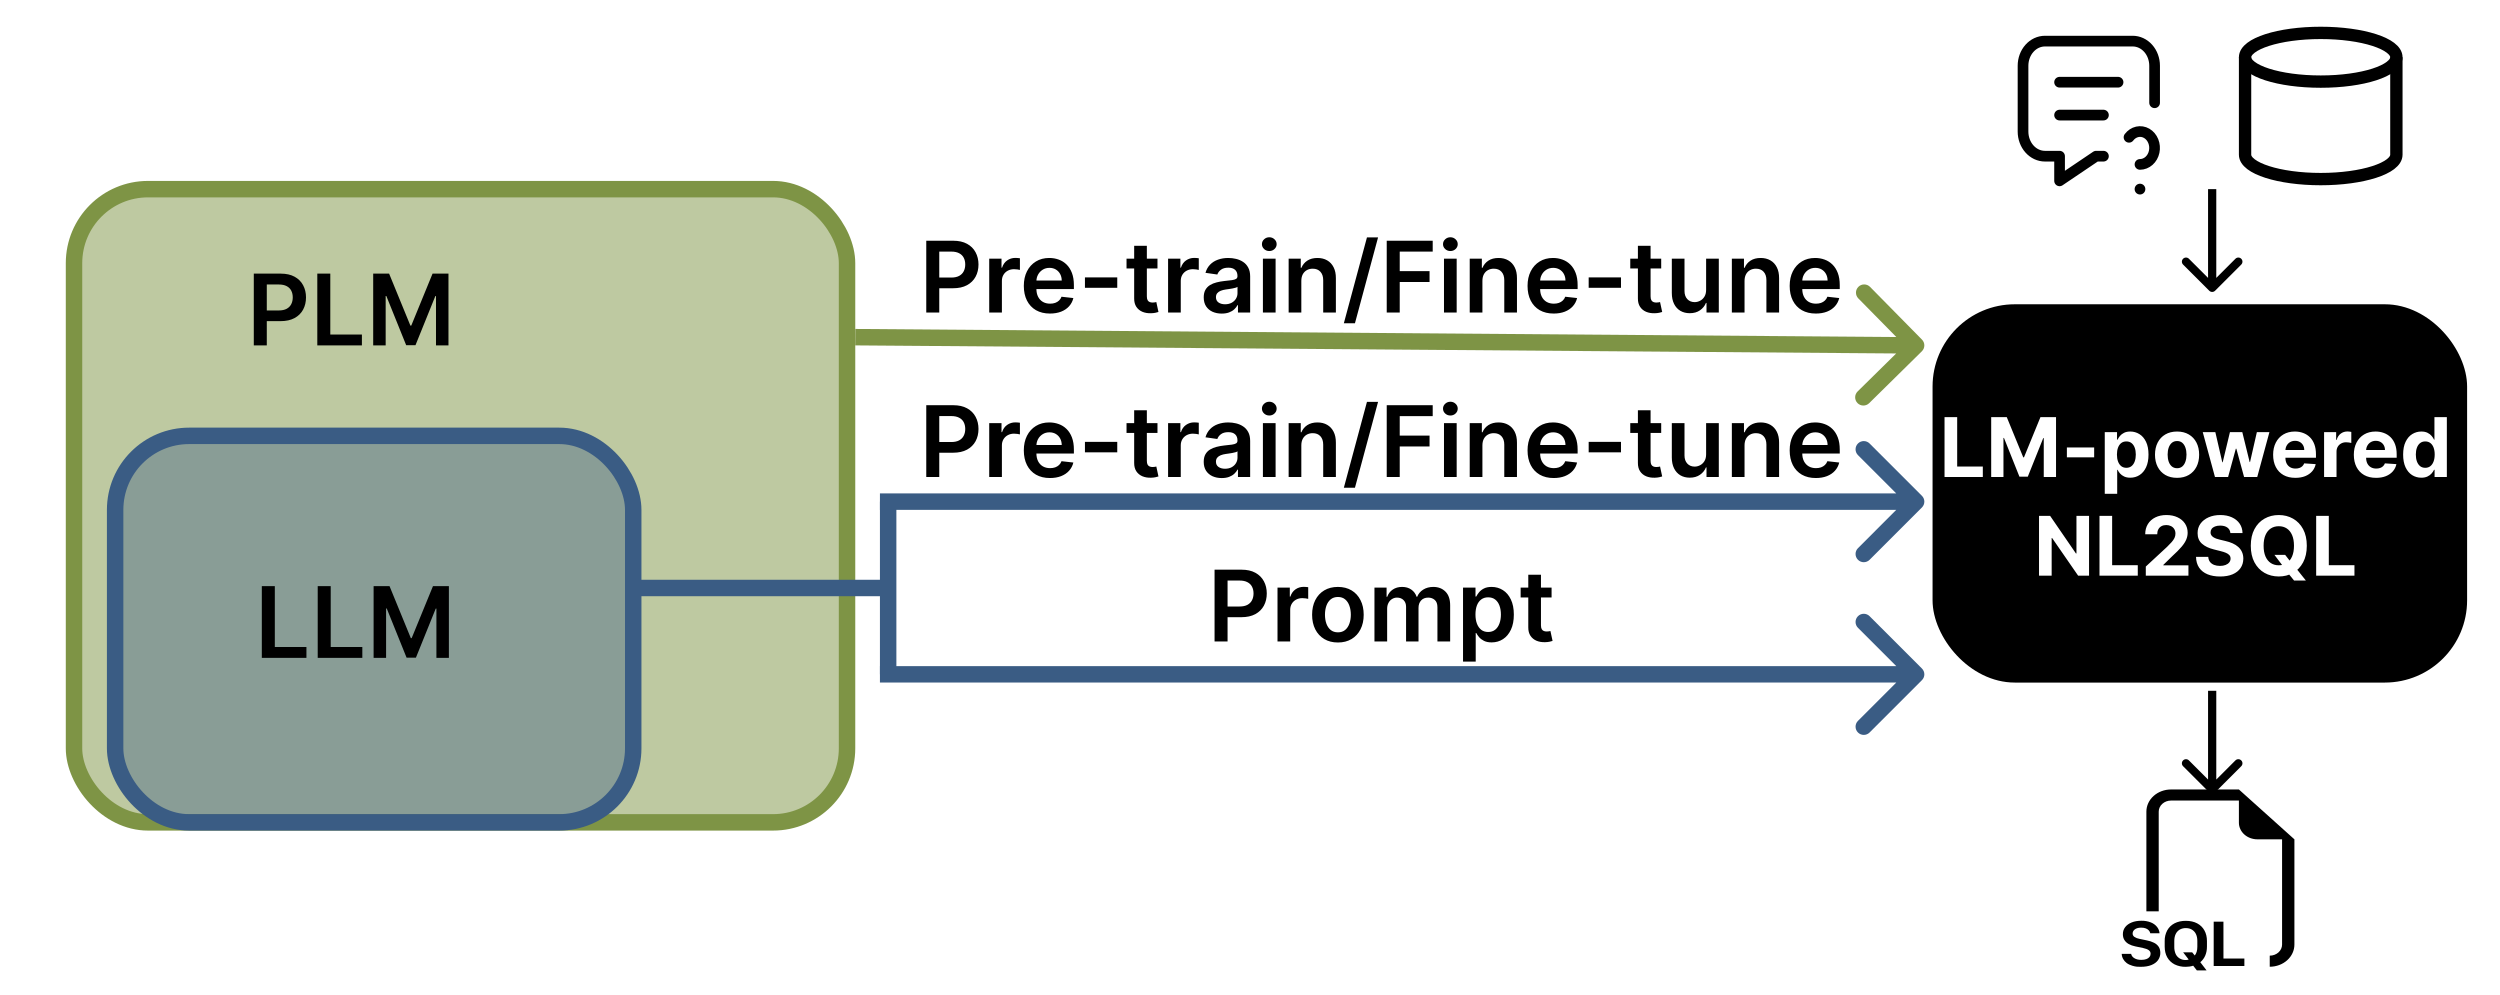 <svg width="304" height="121" viewBox="0 0 304 121" fill="none" xmlns="http://www.w3.org/2000/svg">
<rect width="304" height="121" fill="white"/>
<path d="M112.634 38V29.273H115.907C116.577 29.273 117.14 29.398 117.594 29.648C118.052 29.898 118.397 30.241 118.63 30.679C118.866 31.114 118.984 31.608 118.984 32.162C118.984 32.722 118.866 33.219 118.63 33.653C118.394 34.088 118.046 34.43 117.586 34.68C117.126 34.928 116.559 35.051 115.886 35.051H113.717V33.751H115.673C116.065 33.751 116.386 33.683 116.636 33.547C116.886 33.41 117.07 33.223 117.19 32.984C117.312 32.746 117.373 32.472 117.373 32.162C117.373 31.852 117.312 31.579 117.19 31.344C117.07 31.108 116.884 30.925 116.631 30.794C116.381 30.66 116.059 30.594 115.664 30.594H114.215V38H112.634ZM120.289 38V31.454H121.784V32.545H121.853C121.972 32.168 122.176 31.876 122.466 31.672C122.759 31.465 123.093 31.361 123.468 31.361C123.553 31.361 123.648 31.365 123.753 31.374C123.861 31.379 123.951 31.389 124.022 31.403V32.822C123.956 32.8 123.853 32.78 123.711 32.763C123.571 32.743 123.436 32.733 123.306 32.733C123.025 32.733 122.772 32.794 122.547 32.916C122.326 33.035 122.151 33.202 122.023 33.415C121.895 33.628 121.831 33.874 121.831 34.152V38H120.289ZM127.675 38.128C127.018 38.128 126.452 37.992 125.974 37.719C125.5 37.443 125.135 37.054 124.879 36.551C124.624 36.045 124.496 35.45 124.496 34.766C124.496 34.092 124.624 33.501 124.879 32.993C125.138 32.481 125.499 32.084 125.962 31.8C126.425 31.513 126.969 31.369 127.594 31.369C127.997 31.369 128.378 31.435 128.736 31.565C129.097 31.693 129.415 31.892 129.69 32.162C129.969 32.432 130.188 32.776 130.347 33.193C130.506 33.608 130.585 34.102 130.585 34.676V35.149H125.22V34.109H129.107C129.104 33.814 129.04 33.551 128.915 33.321C128.79 33.088 128.615 32.905 128.391 32.771C128.169 32.638 127.911 32.571 127.615 32.571C127.3 32.571 127.023 32.648 126.784 32.801C126.545 32.952 126.359 33.151 126.226 33.398C126.095 33.642 126.028 33.91 126.026 34.203V35.111C126.026 35.492 126.095 35.818 126.234 36.091C126.374 36.361 126.568 36.568 126.818 36.713C127.068 36.855 127.361 36.926 127.696 36.926C127.92 36.926 128.124 36.895 128.305 36.832C128.487 36.767 128.645 36.672 128.778 36.547C128.912 36.422 129.013 36.267 129.081 36.082L130.521 36.244C130.43 36.625 130.257 36.957 130.001 37.242C129.749 37.523 129.425 37.742 129.03 37.898C128.635 38.051 128.183 38.128 127.675 38.128ZM135.858 33.73V35H131.929V33.73H135.858ZM140.749 31.454V32.648H136.986V31.454H140.749ZM137.915 29.886H139.457V36.031C139.457 36.239 139.489 36.398 139.551 36.508C139.616 36.617 139.702 36.69 139.807 36.73C139.912 36.77 140.028 36.79 140.156 36.79C140.253 36.79 140.341 36.783 140.42 36.769C140.503 36.754 140.565 36.742 140.608 36.73L140.868 37.936C140.786 37.965 140.668 37.996 140.514 38.03C140.364 38.064 140.179 38.084 139.96 38.09C139.574 38.101 139.226 38.043 138.916 37.915C138.607 37.784 138.361 37.582 138.179 37.31C138 37.037 137.912 36.696 137.915 36.287V29.886ZM142.039 38V31.454H143.534V32.545H143.603C143.722 32.168 143.926 31.876 144.216 31.672C144.509 31.465 144.843 31.361 145.218 31.361C145.303 31.361 145.398 31.365 145.503 31.374C145.611 31.379 145.701 31.389 145.772 31.403V32.822C145.706 32.8 145.603 32.78 145.461 32.763C145.321 32.743 145.186 32.733 145.056 32.733C144.775 32.733 144.522 32.794 144.297 32.916C144.076 33.035 143.901 33.202 143.773 33.415C143.645 33.628 143.581 33.874 143.581 34.152V38H142.039ZM148.563 38.132C148.148 38.132 147.775 38.058 147.442 37.91C147.113 37.76 146.851 37.538 146.658 37.246C146.468 36.953 146.373 36.592 146.373 36.163C146.373 35.794 146.441 35.489 146.577 35.247C146.713 35.006 146.9 34.812 147.135 34.668C147.371 34.523 147.637 34.413 147.932 34.34C148.23 34.263 148.539 34.207 148.857 34.173C149.24 34.133 149.551 34.098 149.79 34.067C150.029 34.033 150.202 33.981 150.31 33.913C150.421 33.842 150.476 33.733 150.476 33.585V33.56C150.476 33.239 150.381 32.99 150.191 32.814C150 32.638 149.726 32.55 149.368 32.55C148.99 32.55 148.691 32.632 148.469 32.797C148.25 32.962 148.103 33.156 148.026 33.381L146.586 33.176C146.699 32.778 146.887 32.446 147.148 32.179C147.409 31.909 147.729 31.707 148.107 31.574C148.485 31.438 148.902 31.369 149.36 31.369C149.675 31.369 149.989 31.406 150.301 31.48C150.614 31.554 150.9 31.676 151.158 31.847C151.417 32.014 151.624 32.243 151.78 32.533C151.939 32.822 152.019 33.185 152.019 33.619V38H150.536V37.101H150.485C150.391 37.283 150.259 37.453 150.088 37.612C149.921 37.769 149.709 37.895 149.453 37.992C149.201 38.085 148.904 38.132 148.563 38.132ZM148.963 36.999C149.273 36.999 149.542 36.938 149.769 36.815C149.996 36.69 150.171 36.526 150.293 36.321C150.418 36.117 150.48 35.894 150.48 35.652V34.881C150.432 34.92 150.35 34.957 150.233 34.992C150.12 35.026 149.992 35.055 149.85 35.081C149.708 35.106 149.567 35.129 149.428 35.149C149.289 35.169 149.168 35.186 149.066 35.2C148.836 35.231 148.63 35.283 148.448 35.354C148.266 35.425 148.123 35.524 148.017 35.652C147.912 35.777 147.86 35.939 147.86 36.138C147.86 36.422 147.963 36.636 148.171 36.781C148.378 36.926 148.642 36.999 148.963 36.999ZM153.57 38V31.454H155.113V38H153.57ZM154.346 30.526C154.101 30.526 153.891 30.445 153.715 30.283C153.539 30.118 153.451 29.921 153.451 29.69C153.451 29.457 153.539 29.26 153.715 29.098C153.891 28.933 154.101 28.851 154.346 28.851C154.593 28.851 154.803 28.933 154.976 29.098C155.152 29.26 155.24 29.457 155.24 29.69C155.24 29.921 155.152 30.118 154.976 30.283C154.803 30.445 154.593 30.526 154.346 30.526ZM158.241 34.165V38H156.699V31.454H158.173V32.567H158.25C158.401 32.2 158.641 31.909 158.97 31.693C159.303 31.477 159.713 31.369 160.202 31.369C160.653 31.369 161.047 31.466 161.382 31.659C161.72 31.852 161.982 32.132 162.166 32.499C162.354 32.865 162.446 33.31 162.443 33.832V38H160.901V34.071C160.901 33.633 160.787 33.291 160.56 33.044C160.335 32.797 160.024 32.673 159.626 32.673C159.357 32.673 159.116 32.733 158.906 32.852C158.699 32.969 158.536 33.138 158.416 33.359C158.3 33.581 158.241 33.849 158.241 34.165ZM167.574 28.864L164.761 39.312H163.411L166.223 28.864H167.574ZM168.626 38V29.273H174.217V30.598H170.207V32.967H173.834V34.293H170.207V38H168.626ZM175.589 38V31.454H177.132V38H175.589ZM176.365 30.526C176.121 30.526 175.911 30.445 175.734 30.283C175.558 30.118 175.47 29.921 175.47 29.69C175.47 29.457 175.558 29.26 175.734 29.098C175.911 28.933 176.121 28.851 176.365 28.851C176.612 28.851 176.822 28.933 176.996 29.098C177.172 29.26 177.26 29.457 177.26 29.69C177.26 29.921 177.172 30.118 176.996 30.283C176.822 30.445 176.612 30.526 176.365 30.526ZM180.261 34.165V38H178.718V31.454H180.193V32.567H180.27C180.42 32.2 180.66 31.909 180.99 31.693C181.322 31.477 181.733 31.369 182.221 31.369C182.673 31.369 183.066 31.466 183.402 31.659C183.74 31.852 184.001 32.132 184.186 32.499C184.373 32.865 184.466 33.31 184.463 33.832V38H182.92V34.071C182.92 33.633 182.806 33.291 182.579 33.044C182.355 32.797 182.044 32.673 181.646 32.673C181.376 32.673 181.136 32.733 180.926 32.852C180.718 32.969 180.555 33.138 180.436 33.359C180.319 33.581 180.261 33.849 180.261 34.165ZM188.929 38.128C188.272 38.128 187.706 37.992 187.228 37.719C186.754 37.443 186.389 37.054 186.133 36.551C185.877 36.045 185.75 35.45 185.75 34.766C185.75 34.092 185.877 33.501 186.133 32.993C186.392 32.481 186.752 32.084 187.216 31.8C187.679 31.513 188.223 31.369 188.848 31.369C189.251 31.369 189.632 31.435 189.99 31.565C190.35 31.693 190.669 31.892 190.944 32.162C191.223 32.432 191.441 32.776 191.6 33.193C191.76 33.608 191.839 34.102 191.839 34.676V35.149H186.474V34.109H190.36C190.358 33.814 190.294 33.551 190.169 33.321C190.044 33.088 189.869 32.905 189.645 32.771C189.423 32.638 189.164 32.571 188.869 32.571C188.554 32.571 188.277 32.648 188.038 32.801C187.799 32.952 187.613 33.151 187.48 33.398C187.349 33.642 187.282 33.91 187.279 34.203V35.111C187.279 35.492 187.349 35.818 187.488 36.091C187.627 36.361 187.822 36.568 188.072 36.713C188.322 36.855 188.615 36.926 188.95 36.926C189.174 36.926 189.377 36.895 189.559 36.832C189.741 36.767 189.899 36.672 190.032 36.547C190.166 36.422 190.267 36.267 190.335 36.082L191.775 36.244C191.684 36.625 191.511 36.957 191.255 37.242C191.002 37.523 190.679 37.742 190.284 37.898C189.889 38.051 189.437 38.128 188.929 38.128ZM197.112 33.73V35H193.183V33.73H197.112ZM202.002 31.454V32.648H198.24V31.454H202.002ZM199.169 29.886H200.711V36.031C200.711 36.239 200.743 36.398 200.805 36.508C200.87 36.617 200.956 36.69 201.061 36.73C201.166 36.77 201.282 36.79 201.41 36.79C201.507 36.79 201.595 36.783 201.674 36.769C201.757 36.754 201.819 36.742 201.862 36.73L202.122 37.936C202.039 37.965 201.922 37.996 201.768 38.03C201.618 38.064 201.433 38.084 201.214 38.09C200.828 38.101 200.48 38.043 200.17 37.915C199.86 37.784 199.615 37.582 199.433 37.31C199.254 37.037 199.166 36.696 199.169 36.287V29.886ZM207.464 35.247V31.454H209.007V38H207.511V36.837H207.443C207.295 37.203 207.053 37.503 206.714 37.736C206.379 37.969 205.966 38.085 205.474 38.085C205.045 38.085 204.666 37.99 204.337 37.8C204.01 37.606 203.754 37.327 203.57 36.96C203.385 36.591 203.293 36.145 203.293 35.622V31.454H204.835V35.383C204.835 35.798 204.949 36.128 205.176 36.372C205.403 36.617 205.702 36.739 206.071 36.739C206.298 36.739 206.518 36.683 206.732 36.572C206.945 36.462 207.119 36.297 207.256 36.078C207.395 35.856 207.464 35.58 207.464 35.247ZM212.136 34.165V38H210.593V31.454H212.068V32.567H212.145C212.295 32.2 212.535 31.909 212.865 31.693C213.197 31.477 213.608 31.369 214.096 31.369C214.548 31.369 214.941 31.466 215.277 31.659C215.615 31.852 215.876 32.132 216.061 32.499C216.248 32.865 216.341 33.31 216.338 33.832V38H214.795V34.071C214.795 33.633 214.681 33.291 214.454 33.044C214.23 32.797 213.919 32.673 213.521 32.673C213.251 32.673 213.011 32.733 212.801 32.852C212.593 32.969 212.43 33.138 212.311 33.359C212.194 33.581 212.136 33.849 212.136 34.165ZM220.804 38.128C220.147 38.128 219.581 37.992 219.103 37.719C218.629 37.443 218.264 37.054 218.008 36.551C217.752 36.045 217.625 35.45 217.625 34.766C217.625 34.092 217.752 33.501 218.008 32.993C218.267 32.481 218.627 32.084 219.091 31.8C219.554 31.513 220.098 31.369 220.723 31.369C221.126 31.369 221.507 31.435 221.865 31.565C222.225 31.693 222.544 31.892 222.819 32.162C223.098 32.432 223.316 32.776 223.475 33.193C223.635 33.608 223.714 34.102 223.714 34.676V35.149H218.349V34.109H222.235C222.233 33.814 222.169 33.551 222.044 33.321C221.919 33.088 221.744 32.905 221.52 32.771C221.298 32.638 221.039 32.571 220.744 32.571C220.429 32.571 220.152 32.648 219.913 32.801C219.674 32.952 219.488 33.151 219.355 33.398C219.224 33.642 219.157 33.91 219.154 34.203V35.111C219.154 35.492 219.224 35.818 219.363 36.091C219.502 36.361 219.697 36.568 219.947 36.713C220.197 36.855 220.49 36.926 220.825 36.926C221.049 36.926 221.252 36.895 221.434 36.832C221.616 36.767 221.774 36.672 221.907 36.547C222.041 36.422 222.142 36.267 222.21 36.082L223.65 36.244C223.559 36.625 223.386 36.957 223.13 37.242C222.877 37.523 222.554 37.742 222.159 37.898C221.764 38.051 221.312 38.128 220.804 38.128Z" fill="black"/>
<path d="M112.634 58V49.273H115.907C116.577 49.273 117.14 49.398 117.594 49.648C118.052 49.898 118.397 50.242 118.63 50.679C118.866 51.114 118.984 51.608 118.984 52.162C118.984 52.722 118.866 53.219 118.63 53.653C118.394 54.088 118.046 54.43 117.586 54.68C117.126 54.928 116.559 55.051 115.886 55.051H113.717V53.751H115.673C116.065 53.751 116.386 53.683 116.636 53.547C116.886 53.41 117.07 53.223 117.19 52.984C117.312 52.746 117.373 52.472 117.373 52.162C117.373 51.852 117.312 51.58 117.19 51.344C117.07 51.108 116.884 50.925 116.631 50.794C116.381 50.66 116.059 50.594 115.664 50.594H114.215V58H112.634ZM120.289 58V51.455H121.784V52.545H121.853C121.972 52.168 122.176 51.876 122.466 51.672C122.759 51.465 123.093 51.361 123.468 51.361C123.553 51.361 123.648 51.365 123.753 51.374C123.861 51.379 123.951 51.389 124.022 51.403V52.822C123.956 52.8 123.853 52.78 123.711 52.763C123.571 52.743 123.436 52.733 123.306 52.733C123.025 52.733 122.772 52.794 122.547 52.916C122.326 53.035 122.151 53.202 122.023 53.415C121.895 53.628 121.831 53.874 121.831 54.152V58H120.289ZM127.675 58.128C127.018 58.128 126.452 57.992 125.974 57.719C125.5 57.443 125.135 57.054 124.879 56.551C124.624 56.045 124.496 55.45 124.496 54.766C124.496 54.092 124.624 53.501 124.879 52.993C125.138 52.481 125.499 52.084 125.962 51.8C126.425 51.513 126.969 51.369 127.594 51.369C127.997 51.369 128.378 51.435 128.736 51.565C129.097 51.693 129.415 51.892 129.69 52.162C129.969 52.432 130.188 52.776 130.347 53.193C130.506 53.608 130.585 54.102 130.585 54.676V55.149H125.22V54.109H129.107C129.104 53.814 129.04 53.551 128.915 53.321C128.79 53.088 128.615 52.905 128.391 52.771C128.169 52.638 127.911 52.571 127.615 52.571C127.3 52.571 127.023 52.648 126.784 52.801C126.545 52.952 126.359 53.151 126.226 53.398C126.095 53.642 126.028 53.91 126.026 54.203V55.111C126.026 55.492 126.095 55.818 126.234 56.091C126.374 56.361 126.568 56.568 126.818 56.713C127.068 56.855 127.361 56.926 127.696 56.926C127.92 56.926 128.124 56.895 128.305 56.832C128.487 56.767 128.645 56.672 128.778 56.547C128.912 56.422 129.013 56.267 129.081 56.082L130.521 56.244C130.43 56.625 130.257 56.957 130.001 57.242C129.749 57.523 129.425 57.742 129.03 57.898C128.635 58.051 128.183 58.128 127.675 58.128ZM135.858 53.73V55H131.929V53.73H135.858ZM140.749 51.455V52.648H136.986V51.455H140.749ZM137.915 49.886H139.457V56.031C139.457 56.239 139.489 56.398 139.551 56.508C139.616 56.617 139.702 56.69 139.807 56.73C139.912 56.77 140.028 56.79 140.156 56.79C140.253 56.79 140.341 56.783 140.42 56.769C140.503 56.754 140.565 56.742 140.608 56.73L140.868 57.936C140.786 57.965 140.668 57.996 140.514 58.03C140.364 58.064 140.179 58.084 139.96 58.09C139.574 58.101 139.226 58.043 138.916 57.915C138.607 57.784 138.361 57.582 138.179 57.31C138 57.037 137.912 56.696 137.915 56.287V49.886ZM142.039 58V51.455H143.534V52.545H143.603C143.722 52.168 143.926 51.876 144.216 51.672C144.509 51.465 144.843 51.361 145.218 51.361C145.303 51.361 145.398 51.365 145.503 51.374C145.611 51.379 145.701 51.389 145.772 51.403V52.822C145.706 52.8 145.603 52.78 145.461 52.763C145.321 52.743 145.186 52.733 145.056 52.733C144.775 52.733 144.522 52.794 144.297 52.916C144.076 53.035 143.901 53.202 143.773 53.415C143.645 53.628 143.581 53.874 143.581 54.152V58H142.039ZM148.563 58.132C148.148 58.132 147.775 58.058 147.442 57.91C147.113 57.76 146.851 57.538 146.658 57.246C146.468 56.953 146.373 56.592 146.373 56.163C146.373 55.794 146.441 55.489 146.577 55.247C146.713 55.006 146.9 54.812 147.135 54.668C147.371 54.523 147.637 54.413 147.932 54.34C148.23 54.263 148.539 54.207 148.857 54.173C149.24 54.133 149.551 54.098 149.79 54.067C150.029 54.033 150.202 53.981 150.31 53.913C150.421 53.842 150.476 53.733 150.476 53.585V53.56C150.476 53.239 150.381 52.99 150.191 52.814C150 52.638 149.726 52.55 149.368 52.55C148.99 52.55 148.691 52.632 148.469 52.797C148.25 52.962 148.103 53.156 148.026 53.381L146.586 53.176C146.699 52.778 146.887 52.446 147.148 52.179C147.409 51.909 147.729 51.707 148.107 51.574C148.485 51.438 148.902 51.369 149.36 51.369C149.675 51.369 149.989 51.406 150.301 51.48C150.614 51.554 150.9 51.676 151.158 51.847C151.417 52.014 151.624 52.243 151.78 52.533C151.939 52.822 152.019 53.185 152.019 53.619V58H150.536V57.101H150.485C150.391 57.283 150.259 57.453 150.088 57.612C149.921 57.769 149.709 57.895 149.453 57.992C149.201 58.085 148.904 58.132 148.563 58.132ZM148.963 56.999C149.273 56.999 149.542 56.938 149.769 56.815C149.996 56.69 150.171 56.526 150.293 56.321C150.418 56.117 150.48 55.894 150.48 55.652V54.881C150.432 54.92 150.35 54.957 150.233 54.992C150.12 55.026 149.992 55.055 149.85 55.081C149.708 55.106 149.567 55.129 149.428 55.149C149.289 55.169 149.168 55.186 149.066 55.2C148.836 55.231 148.63 55.283 148.448 55.354C148.266 55.425 148.123 55.524 148.017 55.652C147.912 55.777 147.86 55.939 147.86 56.138C147.86 56.422 147.963 56.636 148.171 56.781C148.378 56.926 148.642 56.999 148.963 56.999ZM153.57 58V51.455H155.113V58H153.57ZM154.346 50.526C154.101 50.526 153.891 50.445 153.715 50.283C153.539 50.118 153.451 49.92 153.451 49.69C153.451 49.457 153.539 49.26 153.715 49.098C153.891 48.933 154.101 48.851 154.346 48.851C154.593 48.851 154.803 48.933 154.976 49.098C155.152 49.26 155.24 49.457 155.24 49.69C155.24 49.92 155.152 50.118 154.976 50.283C154.803 50.445 154.593 50.526 154.346 50.526ZM158.241 54.165V58H156.699V51.455H158.173V52.567H158.25C158.401 52.2 158.641 51.909 158.97 51.693C159.303 51.477 159.713 51.369 160.202 51.369C160.653 51.369 161.047 51.466 161.382 51.659C161.72 51.852 161.982 52.132 162.166 52.499C162.354 52.865 162.446 53.31 162.443 53.832V58H160.901V54.071C160.901 53.633 160.787 53.291 160.56 53.044C160.335 52.797 160.024 52.673 159.626 52.673C159.357 52.673 159.116 52.733 158.906 52.852C158.699 52.969 158.536 53.138 158.416 53.359C158.3 53.581 158.241 53.849 158.241 54.165ZM167.574 48.864L164.761 59.312H163.411L166.223 48.864H167.574ZM168.626 58V49.273H174.217V50.598H170.207V52.967H173.834V54.293H170.207V58H168.626ZM175.589 58V51.455H177.132V58H175.589ZM176.365 50.526C176.121 50.526 175.911 50.445 175.734 50.283C175.558 50.118 175.47 49.92 175.47 49.69C175.47 49.457 175.558 49.26 175.734 49.098C175.911 48.933 176.121 48.851 176.365 48.851C176.612 48.851 176.822 48.933 176.996 49.098C177.172 49.26 177.26 49.457 177.26 49.69C177.26 49.92 177.172 50.118 176.996 50.283C176.822 50.445 176.612 50.526 176.365 50.526ZM180.261 54.165V58H178.718V51.455H180.193V52.567H180.27C180.42 52.2 180.66 51.909 180.99 51.693C181.322 51.477 181.733 51.369 182.221 51.369C182.673 51.369 183.066 51.466 183.402 51.659C183.74 51.852 184.001 52.132 184.186 52.499C184.373 52.865 184.466 53.31 184.463 53.832V58H182.92V54.071C182.92 53.633 182.806 53.291 182.579 53.044C182.355 52.797 182.044 52.673 181.646 52.673C181.376 52.673 181.136 52.733 180.926 52.852C180.718 52.969 180.555 53.138 180.436 53.359C180.319 53.581 180.261 53.849 180.261 54.165ZM188.929 58.128C188.272 58.128 187.706 57.992 187.228 57.719C186.754 57.443 186.389 57.054 186.133 56.551C185.877 56.045 185.75 55.45 185.75 54.766C185.75 54.092 185.877 53.501 186.133 52.993C186.392 52.481 186.752 52.084 187.216 51.8C187.679 51.513 188.223 51.369 188.848 51.369C189.251 51.369 189.632 51.435 189.99 51.565C190.35 51.693 190.669 51.892 190.944 52.162C191.223 52.432 191.441 52.776 191.6 53.193C191.76 53.608 191.839 54.102 191.839 54.676V55.149H186.474V54.109H190.36C190.358 53.814 190.294 53.551 190.169 53.321C190.044 53.088 189.869 52.905 189.645 52.771C189.423 52.638 189.164 52.571 188.869 52.571C188.554 52.571 188.277 52.648 188.038 52.801C187.799 52.952 187.613 53.151 187.48 53.398C187.349 53.642 187.282 53.91 187.279 54.203V55.111C187.279 55.492 187.349 55.818 187.488 56.091C187.627 56.361 187.822 56.568 188.072 56.713C188.322 56.855 188.615 56.926 188.95 56.926C189.174 56.926 189.377 56.895 189.559 56.832C189.741 56.767 189.899 56.672 190.032 56.547C190.166 56.422 190.267 56.267 190.335 56.082L191.775 56.244C191.684 56.625 191.511 56.957 191.255 57.242C191.002 57.523 190.679 57.742 190.284 57.898C189.889 58.051 189.437 58.128 188.929 58.128ZM197.112 53.73V55H193.183V53.73H197.112ZM202.002 51.455V52.648H198.24V51.455H202.002ZM199.169 49.886H200.711V56.031C200.711 56.239 200.743 56.398 200.805 56.508C200.87 56.617 200.956 56.69 201.061 56.73C201.166 56.77 201.282 56.79 201.41 56.79C201.507 56.79 201.595 56.783 201.674 56.769C201.757 56.754 201.819 56.742 201.862 56.73L202.122 57.936C202.039 57.965 201.922 57.996 201.768 58.03C201.618 58.064 201.433 58.084 201.214 58.09C200.828 58.101 200.48 58.043 200.17 57.915C199.86 57.784 199.615 57.582 199.433 57.31C199.254 57.037 199.166 56.696 199.169 56.287V49.886ZM207.464 55.247V51.455H209.007V58H207.511V56.837H207.443C207.295 57.203 207.053 57.503 206.714 57.736C206.379 57.969 205.966 58.085 205.474 58.085C205.045 58.085 204.666 57.99 204.337 57.8C204.01 57.606 203.754 57.327 203.57 56.96C203.385 56.591 203.293 56.145 203.293 55.622V51.455H204.835V55.383C204.835 55.798 204.949 56.128 205.176 56.372C205.403 56.617 205.702 56.739 206.071 56.739C206.298 56.739 206.518 56.683 206.732 56.572C206.945 56.462 207.119 56.297 207.256 56.078C207.395 55.856 207.464 55.58 207.464 55.247ZM212.136 54.165V58H210.593V51.455H212.068V52.567H212.145C212.295 52.2 212.535 51.909 212.865 51.693C213.197 51.477 213.608 51.369 214.096 51.369C214.548 51.369 214.941 51.466 215.277 51.659C215.615 51.852 215.876 52.132 216.061 52.499C216.248 52.865 216.341 53.31 216.338 53.832V58H214.795V54.071C214.795 53.633 214.681 53.291 214.454 53.044C214.23 52.797 213.919 52.673 213.521 52.673C213.251 52.673 213.011 52.733 212.801 52.852C212.593 52.969 212.43 53.138 212.311 53.359C212.194 53.581 212.136 53.849 212.136 54.165ZM220.804 58.128C220.147 58.128 219.581 57.992 219.103 57.719C218.629 57.443 218.264 57.054 218.008 56.551C217.752 56.045 217.625 55.45 217.625 54.766C217.625 54.092 217.752 53.501 218.008 52.993C218.267 52.481 218.627 52.084 219.091 51.8C219.554 51.513 220.098 51.369 220.723 51.369C221.126 51.369 221.507 51.435 221.865 51.565C222.225 51.693 222.544 51.892 222.819 52.162C223.098 52.432 223.316 52.776 223.475 53.193C223.635 53.608 223.714 54.102 223.714 54.676V55.149H218.349V54.109H222.235C222.233 53.814 222.169 53.551 222.044 53.321C221.919 53.088 221.744 52.905 221.52 52.771C221.298 52.638 221.039 52.571 220.744 52.571C220.429 52.571 220.152 52.648 219.913 52.801C219.674 52.952 219.488 53.151 219.355 53.398C219.224 53.642 219.157 53.91 219.154 54.203V55.111C219.154 55.492 219.224 55.818 219.363 56.091C219.502 56.361 219.697 56.568 219.947 56.713C220.197 56.855 220.49 56.926 220.825 56.926C221.049 56.926 221.252 56.895 221.434 56.832C221.616 56.767 221.774 56.672 221.907 56.547C222.041 56.422 222.142 56.267 222.21 56.082L223.65 56.244C223.559 56.625 223.386 56.957 223.13 57.242C222.877 57.523 222.554 57.742 222.159 57.898C221.764 58.051 221.312 58.128 220.804 58.128Z" fill="black"/>
<path d="M147.691 78V69.273H150.964C151.634 69.273 152.197 69.398 152.651 69.648C153.108 69.898 153.454 70.242 153.687 70.679C153.922 71.114 154.04 71.608 154.04 72.162C154.04 72.722 153.922 73.219 153.687 73.653C153.451 74.088 153.103 74.43 152.643 74.68C152.182 74.928 151.616 75.051 150.942 75.051H148.773V73.751H150.729C151.121 73.751 151.442 73.683 151.692 73.547C151.942 73.41 152.127 73.223 152.246 72.984C152.368 72.746 152.43 72.472 152.43 72.162C152.43 71.852 152.368 71.579 152.246 71.344C152.127 71.108 151.941 70.925 151.688 70.794C151.438 70.66 151.116 70.594 150.721 70.594H149.272V78H147.691ZM155.345 78V71.454H156.841V72.546H156.909C157.029 72.168 157.233 71.876 157.523 71.672C157.816 71.465 158.149 71.361 158.524 71.361C158.61 71.361 158.705 71.365 158.81 71.374C158.918 71.379 159.007 71.389 159.078 71.403V72.822C159.013 72.8 158.909 72.78 158.767 72.763C158.628 72.743 158.493 72.733 158.362 72.733C158.081 72.733 157.828 72.794 157.604 72.916C157.382 73.035 157.208 73.202 157.08 73.415C156.952 73.628 156.888 73.874 156.888 74.152V78H155.345ZM162.689 78.128C162.05 78.128 161.496 77.987 161.027 77.706C160.558 77.425 160.194 77.031 159.936 76.526C159.68 76.02 159.552 75.429 159.552 74.753C159.552 74.077 159.68 73.484 159.936 72.976C160.194 72.467 160.558 72.072 161.027 71.791C161.496 71.51 162.05 71.369 162.689 71.369C163.328 71.369 163.882 71.51 164.351 71.791C164.819 72.072 165.182 72.467 165.437 72.976C165.696 73.484 165.825 74.077 165.825 74.753C165.825 75.429 165.696 76.02 165.437 76.526C165.182 77.031 164.819 77.425 164.351 77.706C163.882 77.987 163.328 78.128 162.689 78.128ZM162.697 76.892C163.044 76.892 163.334 76.797 163.567 76.606C163.8 76.413 163.973 76.155 164.086 75.831C164.203 75.507 164.261 75.146 164.261 74.749C164.261 74.348 164.203 73.986 164.086 73.662C163.973 73.335 163.8 73.075 163.567 72.882C163.334 72.689 163.044 72.592 162.697 72.592C162.342 72.592 162.047 72.689 161.811 72.882C161.578 73.075 161.403 73.335 161.287 73.662C161.173 73.986 161.116 74.348 161.116 74.749C161.116 75.146 161.173 75.507 161.287 75.831C161.403 76.155 161.578 76.413 161.811 76.606C162.047 76.797 162.342 76.892 162.697 76.892ZM167.134 78V71.454H168.609V72.567H168.686C168.822 72.192 169.048 71.899 169.363 71.689C169.678 71.476 170.055 71.369 170.492 71.369C170.936 71.369 171.309 71.477 171.613 71.693C171.92 71.906 172.136 72.197 172.261 72.567H172.329C172.474 72.203 172.718 71.913 173.062 71.697C173.409 71.479 173.819 71.369 174.294 71.369C174.896 71.369 175.387 71.56 175.768 71.94C176.149 72.321 176.339 72.876 176.339 73.606V78H174.792V73.845C174.792 73.439 174.684 73.142 174.468 72.954C174.252 72.764 173.988 72.669 173.676 72.669C173.303 72.669 173.012 72.785 172.802 73.019C172.595 73.249 172.491 73.548 172.491 73.918V78H170.978V73.781C170.978 73.443 170.876 73.173 170.671 72.972C170.47 72.77 170.205 72.669 169.879 72.669C169.657 72.669 169.455 72.726 169.274 72.84C169.092 72.95 168.947 73.108 168.839 73.312C168.731 73.514 168.677 73.75 168.677 74.02V78H167.134ZM177.904 80.454V71.454H179.421V72.537H179.51C179.59 72.378 179.702 72.209 179.847 72.03C179.992 71.848 180.188 71.693 180.435 71.565C180.682 71.435 180.998 71.369 181.381 71.369C181.887 71.369 182.343 71.499 182.749 71.757C183.158 72.013 183.482 72.392 183.721 72.895C183.962 73.395 184.083 74.008 184.083 74.736C184.083 75.454 183.965 76.065 183.729 76.568C183.493 77.071 183.172 77.454 182.766 77.719C182.36 77.983 181.9 78.115 181.385 78.115C181.01 78.115 180.699 78.053 180.452 77.928C180.205 77.803 180.006 77.652 179.856 77.476C179.708 77.297 179.593 77.128 179.51 76.969H179.447V80.454H177.904ZM179.417 74.727C179.417 75.151 179.476 75.521 179.596 75.84C179.718 76.158 179.893 76.406 180.12 76.585C180.35 76.761 180.628 76.849 180.955 76.849C181.296 76.849 181.581 76.758 181.812 76.577C182.042 76.392 182.215 76.141 182.331 75.822C182.451 75.501 182.51 75.136 182.51 74.727C182.51 74.321 182.452 73.96 182.336 73.645C182.219 73.329 182.046 73.082 181.816 72.903C181.586 72.724 181.299 72.635 180.955 72.635C180.626 72.635 180.346 72.722 180.116 72.895C179.885 73.068 179.711 73.311 179.591 73.624C179.475 73.936 179.417 74.304 179.417 74.727ZM188.672 71.454V72.648H184.91V71.454H188.672ZM185.839 69.886H187.381V76.031C187.381 76.239 187.412 76.398 187.475 76.508C187.54 76.617 187.626 76.69 187.731 76.73C187.836 76.77 187.952 76.79 188.08 76.79C188.177 76.79 188.265 76.783 188.344 76.769C188.427 76.754 188.489 76.742 188.532 76.73L188.792 77.936C188.709 77.965 188.591 77.996 188.438 78.03C188.287 78.064 188.103 78.084 187.884 78.09C187.498 78.101 187.15 78.043 186.84 77.915C186.53 77.784 186.285 77.582 186.103 77.31C185.924 77.037 185.836 76.696 185.839 76.287V69.886Z" fill="black"/>
<path d="M250.444 9.997H257.556M250.444 13.995H255.778M255.778 18.992H254.889L250.444 21.991V18.992H248.667C247.959 18.992 247.281 18.676 246.781 18.114C246.281 17.552 246 16.789 246 15.994V7.998C246 7.203 246.281 6.44 246.781 5.878C247.281 5.316 247.959 5 248.667 5H259.333C260.041 5 260.719 5.316 261.219 5.878C261.719 6.44 262 7.203 262 7.998V12.496M260.222 22.99V23M260.222 19.992C260.621 19.99 261.007 19.838 261.32 19.561C261.633 19.283 261.854 18.896 261.947 18.46C262.041 18.024 262.002 17.566 261.836 17.159C261.671 16.751 261.389 16.418 261.035 16.212C260.681 16.008 260.277 15.945 259.887 16.033C259.497 16.12 259.146 16.354 258.889 16.695" stroke="black" stroke-width="1.3" stroke-linecap="round" stroke-linejoin="round"/>
<path d="M273 18.813V6.964C273 5.324 277.117 4 282.2 4C287.283 4 291.4 5.324 291.4 6.964V18.813C291.4 20.453 287.283 21.778 282.2 21.778C277.117 21.778 273 20.453 273 18.813Z" stroke="black" stroke-width="1.5" stroke-miterlimit="10"/>
<path d="M273 6.964C273 8.6 277.117 9.924 282.2 9.924C287.283 9.924 291.4 8.6 291.4 6.964" stroke="black" stroke-width="1.5" stroke-miterlimit="10"/>
<path fill-rule="evenodd" clip-rule="evenodd" d="M279 102.062V114.861C279 115.576 278.684 116.261 278.121 116.766C277.559 117.272 276.796 117.555 276 117.555V116.208C276.398 116.208 276.779 116.066 277.061 115.814C277.342 115.561 277.5 115.218 277.5 114.861V102.062H274.5C273.903 102.062 273.331 101.85 272.909 101.471C272.487 101.092 272.25 100.578 272.25 100.042V97.347H264C263.602 97.347 263.221 97.489 262.939 97.742C262.658 97.995 262.5 98.337 262.5 98.694V110.819H261V98.694C261 97.98 261.316 97.294 261.879 96.789C262.441 96.284 263.204 96 264 96H272.25L279 102.062ZM258 115.994C258.009 116.206 258.067 116.415 258.17 116.606C258.274 116.796 258.421 116.966 258.601 117.103C258.795 117.248 259.035 117.361 259.319 117.442C259.745 117.564 259.935 117.565 260.316 117.565C260.823 117.565 261.252 117.494 261.603 117.352C261.958 117.209 262.228 117.012 262.413 116.759C262.602 116.496 262.7 116.189 262.694 115.875C262.694 115.574 262.626 115.322 262.491 115.121C262.354 114.919 262.16 114.753 261.928 114.64C261.664 114.508 261.378 114.412 261.081 114.357L260.149 114.163C259.93 114.126 259.722 114.045 259.542 113.926C259.474 113.878 259.419 113.817 259.382 113.747C259.344 113.677 259.326 113.601 259.327 113.523C259.327 113.313 259.419 113.141 259.604 113.006C259.791 112.869 260.047 112.801 260.373 112.801C260.587 112.801 260.772 112.832 260.928 112.893C261.072 112.944 261.198 113.028 261.296 113.137C261.388 113.237 261.45 113.356 261.475 113.484H262.601C262.582 113.21 262.478 112.946 262.302 112.722C262.113 112.479 261.854 112.288 261.552 112.169C261.184 112.024 260.784 111.954 260.382 111.964C259.942 111.964 259.554 112.032 259.218 112.167C258.881 112.3 258.617 112.489 258.426 112.734C258.236 112.979 258.141 113.266 258.141 113.595C258.141 113.866 258.202 114.101 258.325 114.301C258.448 114.5 258.624 114.665 258.852 114.795C259.081 114.923 259.351 115.019 259.662 115.082L260.589 115.276C260.899 115.341 261.13 115.428 261.282 115.536C261.357 115.587 261.416 115.654 261.456 115.73C261.496 115.806 261.515 115.89 261.512 115.974C261.512 116.122 261.469 116.252 261.384 116.364C261.287 116.483 261.154 116.574 261 116.626C260.833 116.689 260.627 116.72 260.381 116.72C260.204 116.72 260.044 116.702 259.9 116.666C259.768 116.634 259.642 116.582 259.529 116.511C259.429 116.453 259.343 116.377 259.278 116.288C259.212 116.199 259.167 116.099 259.146 115.994H258ZM268.317 118L267.556 117.004C267.82 116.786 268.021 116.517 268.158 116.196C268.296 115.875 268.365 115.513 268.365 115.11V114.435C268.365 113.936 268.261 113.502 268.053 113.133C267.859 112.775 267.551 112.477 267.17 112.276C266.786 112.074 266.328 111.973 265.794 111.973C265.267 111.973 264.81 112.074 264.423 112.276C264.039 112.476 263.743 112.762 263.535 113.133C263.321 113.539 263.215 113.985 263.227 114.435V115.109C263.227 115.606 263.33 116.04 263.535 116.409C263.743 116.777 264.039 117.063 264.423 117.266C264.842 117.473 265.316 117.576 265.794 117.565C266.1 117.566 266.405 117.521 266.694 117.43L267.135 117.999L268.317 118ZM264.393 115.13V114.427C264.393 114.096 264.45 113.813 264.564 113.578C264.665 113.361 264.834 113.175 265.052 113.042C265.274 112.917 265.532 112.852 265.794 112.856C266.082 112.856 266.33 112.918 266.536 113.042C266.754 113.175 266.923 113.361 267.024 113.578C267.139 113.813 267.196 114.096 267.196 114.427V115.13C267.196 115.351 267.17 115.551 267.117 115.73C267.064 115.906 266.986 116.059 266.884 116.188L266.726 115.999L266.568 115.801H265.469L266.145 116.677C266.026 116.722 265.898 116.744 265.768 116.74C265.508 116.741 265.254 116.672 265.038 116.542C264.822 116.407 264.656 116.218 264.558 115.998C264.441 115.721 264.385 115.426 264.393 115.13ZM270.372 116.554H272.916V117.462H269.185V112.075H270.37L270.372 116.554Z" fill="black"/>
<rect x="235" y="37" width="65" height="46" rx="10" fill="black"/>
<rect x="9" y="23" width="94" height="77" rx="9" fill="#7E9445" fill-opacity="0.5" stroke="#7E9445" stroke-width="2"/>
<rect x="14" y="53" width="63" height="47" rx="9" fill="#3A5C84" fill-opacity="0.4" stroke="#3A5C84" stroke-width="2"/>
<path d="M268.646 35.354C268.842 35.549 269.158 35.549 269.354 35.354L272.536 32.172C272.731 31.976 272.731 31.66 272.536 31.465C272.34 31.269 272.024 31.269 271.828 31.465L269 34.293L266.172 31.465C265.976 31.269 265.66 31.269 265.464 31.465C265.269 31.66 265.269 31.976 265.464 32.172L268.646 35.354ZM268.5 23V35H269.5V23H268.5Z" fill="black"/>
<path d="M268.646 96.354C268.842 96.549 269.158 96.549 269.354 96.354L272.536 93.172C272.731 92.976 272.731 92.66 272.536 92.465C272.34 92.269 272.024 92.269 271.828 92.465L269 95.293L266.172 92.465C265.976 92.269 265.66 92.269 265.464 92.465C265.269 92.66 265.269 92.976 265.464 93.172L268.646 96.354ZM268.5 84V96H269.5V84H268.5Z" fill="black"/>
<path d="M236.455 58V50.727H237.993V56.732H241.111V58H236.455ZM242.129 50.727H244.025L246.028 55.614H246.114L248.116 50.727H250.013V58H248.521V53.266H248.461L246.579 57.965H245.563L243.681 53.249H243.621V58H242.129V50.727ZM254.65 54.413V55.614H251.333V54.413H254.65ZM255.939 60.045V52.545H257.43V53.462H257.498C257.564 53.315 257.66 53.166 257.785 53.014C257.913 52.86 258.079 52.733 258.282 52.631C258.488 52.526 258.744 52.474 259.049 52.474C259.447 52.474 259.814 52.579 260.15 52.787C260.486 52.993 260.755 53.304 260.956 53.721C261.158 54.135 261.258 54.655 261.258 55.28C261.258 55.888 261.16 56.402 260.964 56.821C260.769 57.238 260.504 57.554 260.168 57.769C259.834 57.982 259.46 58.089 259.046 58.089C258.752 58.089 258.503 58.04 258.297 57.943C258.093 57.846 257.926 57.724 257.796 57.577C257.666 57.428 257.566 57.278 257.498 57.126H257.451V60.045H255.939ZM257.419 55.273C257.419 55.597 257.464 55.88 257.554 56.121C257.644 56.363 257.775 56.551 257.945 56.686C258.116 56.819 258.323 56.885 258.566 56.885C258.813 56.885 259.021 56.818 259.191 56.682C259.362 56.545 259.491 56.356 259.579 56.114C259.669 55.87 259.714 55.59 259.714 55.273C259.714 54.958 259.67 54.681 259.582 54.442C259.495 54.203 259.366 54.016 259.195 53.881C259.025 53.746 258.815 53.678 258.566 53.678C258.32 53.678 258.112 53.743 257.941 53.874C257.773 54.004 257.644 54.188 257.554 54.428C257.464 54.667 257.419 54.948 257.419 55.273ZM264.731 58.106C264.18 58.106 263.703 57.989 263.3 57.755C262.9 57.518 262.591 57.189 262.373 56.768C262.156 56.344 262.047 55.853 262.047 55.294C262.047 54.731 262.156 54.238 262.373 53.817C262.591 53.393 262.9 53.064 263.3 52.83C263.703 52.593 264.18 52.474 264.731 52.474C265.283 52.474 265.759 52.593 266.159 52.83C266.561 53.064 266.871 53.393 267.089 53.817C267.307 54.238 267.416 54.731 267.416 55.294C267.416 55.853 267.307 56.344 267.089 56.768C266.871 57.189 266.561 57.518 266.159 57.755C265.759 57.989 265.283 58.106 264.731 58.106ZM264.738 56.935C264.989 56.935 265.199 56.864 265.367 56.722C265.535 56.577 265.662 56.381 265.747 56.132C265.834 55.883 265.878 55.601 265.878 55.283C265.878 54.966 265.834 54.683 265.747 54.435C265.662 54.186 265.535 53.99 265.367 53.845C265.199 53.701 264.989 53.629 264.738 53.629C264.485 53.629 264.272 53.701 264.099 53.845C263.929 53.99 263.8 54.186 263.712 54.435C263.627 54.683 263.584 54.966 263.584 55.283C263.584 55.601 263.627 55.883 263.712 56.132C263.8 56.381 263.929 56.577 264.099 56.722C264.272 56.864 264.485 56.935 264.738 56.935ZM269.339 58L267.854 52.545H269.385L270.23 56.21H270.28L271.161 52.545H272.663L273.558 56.189H273.604L274.435 52.545H275.962L274.481 58H272.879L271.942 54.57H271.874L270.937 58H269.339ZM279.118 58.106C278.557 58.106 278.074 57.993 277.669 57.766C277.266 57.536 276.956 57.212 276.739 56.793C276.521 56.371 276.412 55.873 276.412 55.298C276.412 54.736 276.521 54.244 276.739 53.82C276.956 53.397 277.263 53.066 277.658 52.83C278.056 52.593 278.522 52.474 279.057 52.474C279.417 52.474 279.752 52.532 280.062 52.648C280.375 52.762 280.647 52.934 280.879 53.163C281.114 53.393 281.296 53.682 281.426 54.03C281.556 54.376 281.621 54.78 281.621 55.244V55.66H277.016V54.722H280.197C280.197 54.505 280.15 54.312 280.055 54.144C279.961 53.975 279.829 53.844 279.661 53.749C279.495 53.652 279.302 53.604 279.082 53.604C278.853 53.604 278.649 53.657 278.472 53.764C278.296 53.868 278.159 54.008 278.06 54.186C277.96 54.361 277.909 54.557 277.907 54.772V55.663C277.907 55.933 277.957 56.166 278.056 56.363C278.158 56.559 278.301 56.711 278.486 56.818C278.67 56.924 278.889 56.977 279.143 56.977C279.311 56.977 279.465 56.954 279.604 56.906C279.744 56.859 279.864 56.788 279.963 56.693C280.062 56.599 280.138 56.483 280.19 56.345L281.589 56.438C281.518 56.774 281.373 57.067 281.153 57.318C280.935 57.567 280.653 57.761 280.307 57.901C279.964 58.038 279.568 58.106 279.118 58.106ZM282.609 58V52.545H284.075V53.497H284.132C284.231 53.159 284.398 52.903 284.633 52.73C284.867 52.555 285.137 52.467 285.442 52.467C285.518 52.467 285.6 52.472 285.687 52.481C285.775 52.491 285.852 52.504 285.918 52.521V53.863C285.847 53.842 285.749 53.823 285.623 53.806C285.498 53.789 285.383 53.781 285.279 53.781C285.056 53.781 284.858 53.83 284.682 53.927C284.51 54.022 284.372 54.154 284.271 54.325C284.171 54.495 284.121 54.691 284.121 54.914V58H282.609ZM288.932 58.106C288.371 58.106 287.888 57.993 287.483 57.766C287.081 57.536 286.771 57.212 286.553 56.793C286.335 56.371 286.226 55.873 286.226 55.298C286.226 54.736 286.335 54.244 286.553 53.82C286.771 53.397 287.077 53.066 287.473 52.83C287.87 52.593 288.337 52.474 288.872 52.474C289.232 52.474 289.567 52.532 289.877 52.648C290.189 52.762 290.462 52.934 290.694 53.163C290.928 53.393 291.11 53.682 291.241 54.03C291.371 54.376 291.436 54.78 291.436 55.244V55.66H286.83V54.722H290.012C290.012 54.505 289.964 54.312 289.87 54.144C289.775 53.975 289.644 53.844 289.476 53.749C289.31 53.652 289.117 53.604 288.897 53.604C288.667 53.604 288.464 53.657 288.286 53.764C288.111 53.868 287.973 54.008 287.874 54.186C287.775 54.361 287.724 54.557 287.721 54.772V55.663C287.721 55.933 287.771 56.166 287.87 56.363C287.972 56.559 288.116 56.711 288.3 56.818C288.485 56.924 288.704 56.977 288.957 56.977C289.125 56.977 289.279 56.954 289.419 56.906C289.558 56.859 289.678 56.788 289.777 56.693C289.877 56.599 289.953 56.483 290.005 56.345L291.404 56.438C291.333 56.774 291.187 57.067 290.967 57.318C290.749 57.567 290.468 57.761 290.122 57.901C289.779 58.038 289.382 58.106 288.932 58.106ZM294.433 58.089C294.019 58.089 293.643 57.982 293.307 57.769C292.973 57.554 292.708 57.238 292.512 56.821C292.318 56.402 292.221 55.888 292.221 55.28C292.221 54.655 292.321 54.135 292.522 53.721C292.724 53.304 292.991 52.993 293.325 52.787C293.661 52.579 294.029 52.474 294.429 52.474C294.735 52.474 294.989 52.526 295.193 52.631C295.399 52.733 295.565 52.86 295.69 53.014C295.818 53.166 295.915 53.315 295.981 53.462H296.027V50.727H297.537V58H296.045V57.126H295.981C295.91 57.278 295.81 57.428 295.679 57.577C295.552 57.724 295.385 57.846 295.179 57.943C294.975 58.04 294.727 58.089 294.433 58.089ZM294.912 56.885C295.156 56.885 295.362 56.819 295.53 56.686C295.701 56.551 295.831 56.363 295.921 56.121C296.013 55.88 296.059 55.597 296.059 55.273C296.059 54.948 296.014 54.667 295.924 54.428C295.834 54.188 295.704 54.004 295.534 53.874C295.363 53.743 295.156 53.678 294.912 53.678C294.664 53.678 294.454 53.746 294.284 53.881C294.113 54.016 293.984 54.203 293.897 54.442C293.809 54.681 293.765 54.958 293.765 55.273C293.765 55.59 293.809 55.87 293.897 56.114C293.987 56.356 294.116 56.545 294.284 56.682C294.454 56.818 294.664 56.885 294.912 56.885ZM254.028 62.727V70H252.7L249.536 65.423H249.482V70H247.945V62.727H249.294L252.433 67.301H252.497V62.727H254.028ZM255.298 70V62.727H256.836V68.732H259.954V70H255.298ZM260.929 70V68.892L263.518 66.495C263.738 66.282 263.923 66.09 264.072 65.92C264.224 65.749 264.338 65.582 264.417 65.419C264.495 65.253 264.534 65.075 264.534 64.883C264.534 64.67 264.485 64.486 264.388 64.332C264.291 64.176 264.158 64.057 263.99 63.974C263.822 63.889 263.632 63.846 263.419 63.846C263.196 63.846 263.002 63.891 262.836 63.981C262.671 64.071 262.543 64.2 262.453 64.368C262.363 64.536 262.318 64.736 262.318 64.968H260.858C260.858 64.492 260.966 64.079 261.181 63.729C261.397 63.378 261.699 63.107 262.087 62.916C262.475 62.724 262.923 62.628 263.429 62.628C263.95 62.628 264.404 62.72 264.789 62.905C265.178 63.087 265.48 63.34 265.695 63.665C265.91 63.989 266.018 64.361 266.018 64.78C266.018 65.055 265.964 65.326 265.855 65.593C265.748 65.861 265.558 66.158 265.283 66.484C265.008 66.809 264.621 67.198 264.122 67.653L263.06 68.693V68.743H266.114V70H260.929ZM271.216 64.819C271.188 64.532 271.066 64.31 270.85 64.151C270.635 63.993 270.343 63.913 269.973 63.913C269.722 63.913 269.51 63.949 269.338 64.02C269.165 64.088 269.032 64.184 268.94 64.308C268.85 64.431 268.805 64.57 268.805 64.727C268.8 64.857 268.827 64.97 268.887 65.067C268.948 65.165 269.032 65.249 269.139 65.32C269.245 65.388 269.368 65.449 269.508 65.501C269.648 65.55 269.797 65.593 269.955 65.629L270.609 65.785C270.926 65.856 271.217 65.951 271.482 66.069C271.748 66.187 271.977 66.333 272.171 66.506C272.365 66.678 272.516 66.882 272.622 67.117C272.731 67.351 272.787 67.62 272.789 67.923C272.787 68.368 272.673 68.754 272.448 69.08C272.226 69.405 271.904 69.657 271.482 69.837C271.063 70.014 270.558 70.103 269.966 70.103C269.379 70.103 268.868 70.013 268.432 69.833C267.999 69.653 267.66 69.387 267.416 69.034C267.175 68.679 267.048 68.24 267.036 67.717H268.524C268.541 67.96 268.611 68.164 268.734 68.327C268.859 68.488 269.026 68.61 269.235 68.693C269.445 68.774 269.683 68.814 269.948 68.814C270.209 68.814 270.435 68.776 270.627 68.7C270.821 68.624 270.971 68.519 271.078 68.384C271.184 68.249 271.237 68.094 271.237 67.919C271.237 67.756 271.189 67.618 271.092 67.507C270.997 67.396 270.857 67.301 270.673 67.223C270.49 67.145 270.267 67.074 270.002 67.01L269.21 66.811C268.597 66.662 268.112 66.429 267.757 66.112C267.402 65.794 267.226 65.367 267.228 64.829C267.226 64.389 267.343 64.004 267.58 63.675C267.819 63.346 268.147 63.09 268.563 62.905C268.98 62.72 269.454 62.628 269.984 62.628C270.524 62.628 270.995 62.72 271.397 62.905C271.802 63.09 272.117 63.346 272.342 63.675C272.567 64.004 272.683 64.386 272.69 64.819H271.216ZM276.569 67.472H277.875L278.532 68.317L279.179 69.07L280.397 70.597H278.962L278.124 69.567L277.694 68.956L276.569 67.472ZM280.507 66.364C280.507 67.157 280.356 67.831 280.056 68.388C279.757 68.944 279.35 69.369 278.834 69.663C278.32 69.954 277.743 70.099 277.101 70.099C276.455 70.099 275.875 69.953 275.361 69.659C274.847 69.365 274.441 68.941 274.143 68.384C273.845 67.828 273.696 67.154 273.696 66.364C273.696 65.57 273.845 64.896 274.143 64.34C274.441 63.783 274.847 63.359 275.361 63.068C275.875 62.775 276.455 62.628 277.101 62.628C277.743 62.628 278.32 62.775 278.834 63.068C279.35 63.359 279.757 63.783 280.056 64.34C280.356 64.896 280.507 65.57 280.507 66.364ZM278.948 66.364C278.948 65.85 278.871 65.417 278.717 65.064C278.565 64.711 278.351 64.444 278.074 64.261C277.797 64.079 277.473 63.988 277.101 63.988C276.73 63.988 276.405 64.079 276.128 64.261C275.851 64.444 275.636 64.711 275.482 65.064C275.33 65.417 275.255 65.85 275.255 66.364C275.255 66.877 275.33 67.311 275.482 67.663C275.636 68.016 275.851 68.284 276.128 68.466C276.405 68.648 276.73 68.739 277.101 68.739C277.473 68.739 277.797 68.648 278.074 68.466C278.351 68.284 278.565 68.016 278.717 67.663C278.871 67.311 278.948 66.877 278.948 66.364ZM281.646 70V62.727H283.183V68.732H286.301V70H281.646Z" fill="white"/>
<path d="M233.707 61.707C234.098 61.317 234.098 60.683 233.707 60.293L227.343 53.929C226.953 53.538 226.319 53.538 225.929 53.929C225.538 54.319 225.538 54.953 225.929 55.343L231.586 61L225.929 66.657C225.538 67.047 225.538 67.681 225.929 68.071C226.319 68.462 226.953 68.462 227.343 68.071L233.707 61.707ZM107 62L233 62L233 60L107 60L107 62Z" fill="#3A5C84"/>
<path d="M108 61V71.5M108 82V71.5M108 71.5H77.5" stroke="#3A5C84" stroke-width="2"/>
<path d="M233.702 42.713C234.095 42.325 234.1 41.692 233.713 41.298L227.398 34.885C227.011 34.492 226.377 34.487 225.984 34.874C225.59 35.262 225.586 35.895 225.973 36.288L231.586 41.989L225.885 47.602C225.492 47.989 225.487 48.623 225.874 49.016C226.262 49.41 226.895 49.414 227.289 49.027L233.702 42.713ZM103.992 42L232.992 43L233.008 41L104.008 40L103.992 42Z" fill="#7E9445"/>
<path d="M233.707 82.707C234.098 82.317 234.098 81.683 233.707 81.293L227.343 74.929C226.953 74.538 226.319 74.538 225.929 74.929C225.538 75.32 225.538 75.953 225.929 76.343L231.586 82L225.929 87.657C225.538 88.047 225.538 88.681 225.929 89.071C226.319 89.462 226.953 89.462 227.343 89.071L233.707 82.707ZM107 83L233 83L233 81L107 81L107 83Z" fill="#3A5C84"/>
<path d="M30.861 42V33.273H34.133C34.804 33.273 35.367 33.398 35.821 33.648C36.278 33.898 36.624 34.242 36.856 34.679C37.092 35.114 37.21 35.608 37.21 36.162C37.21 36.722 37.092 37.219 36.856 37.653C36.621 38.088 36.273 38.43 35.812 38.68C35.352 38.928 34.785 39.051 34.112 39.051H31.943V37.751H33.899C34.291 37.751 34.612 37.683 34.862 37.547C35.112 37.41 35.297 37.223 35.416 36.984C35.538 36.746 35.599 36.472 35.599 36.162C35.599 35.852 35.538 35.58 35.416 35.344C35.297 35.108 35.111 34.925 34.858 34.794C34.608 34.66 34.285 34.594 33.891 34.594H32.442V42H30.861ZM38.584 42V33.273H40.164V40.675H44.008V42H38.584ZM45.38 33.273H47.315L49.906 39.597H50.008L52.599 33.273H54.534V42H53.017V36.004H52.936L50.524 41.974H49.39L46.978 35.992H46.897V42H45.38V33.273Z" fill="black"/>
<path d="M31.837 80V71.273H33.418V78.675H37.262V80H31.837ZM38.634 80V71.273H40.215V78.675H44.059V80H38.634ZM45.431 71.273H47.366L49.957 77.597H50.059L52.65 71.273H54.584V80H53.068V74.004H52.986L50.575 79.974H49.441L47.029 73.992H46.948V80H45.431V71.273Z" fill="black"/>
</svg>
